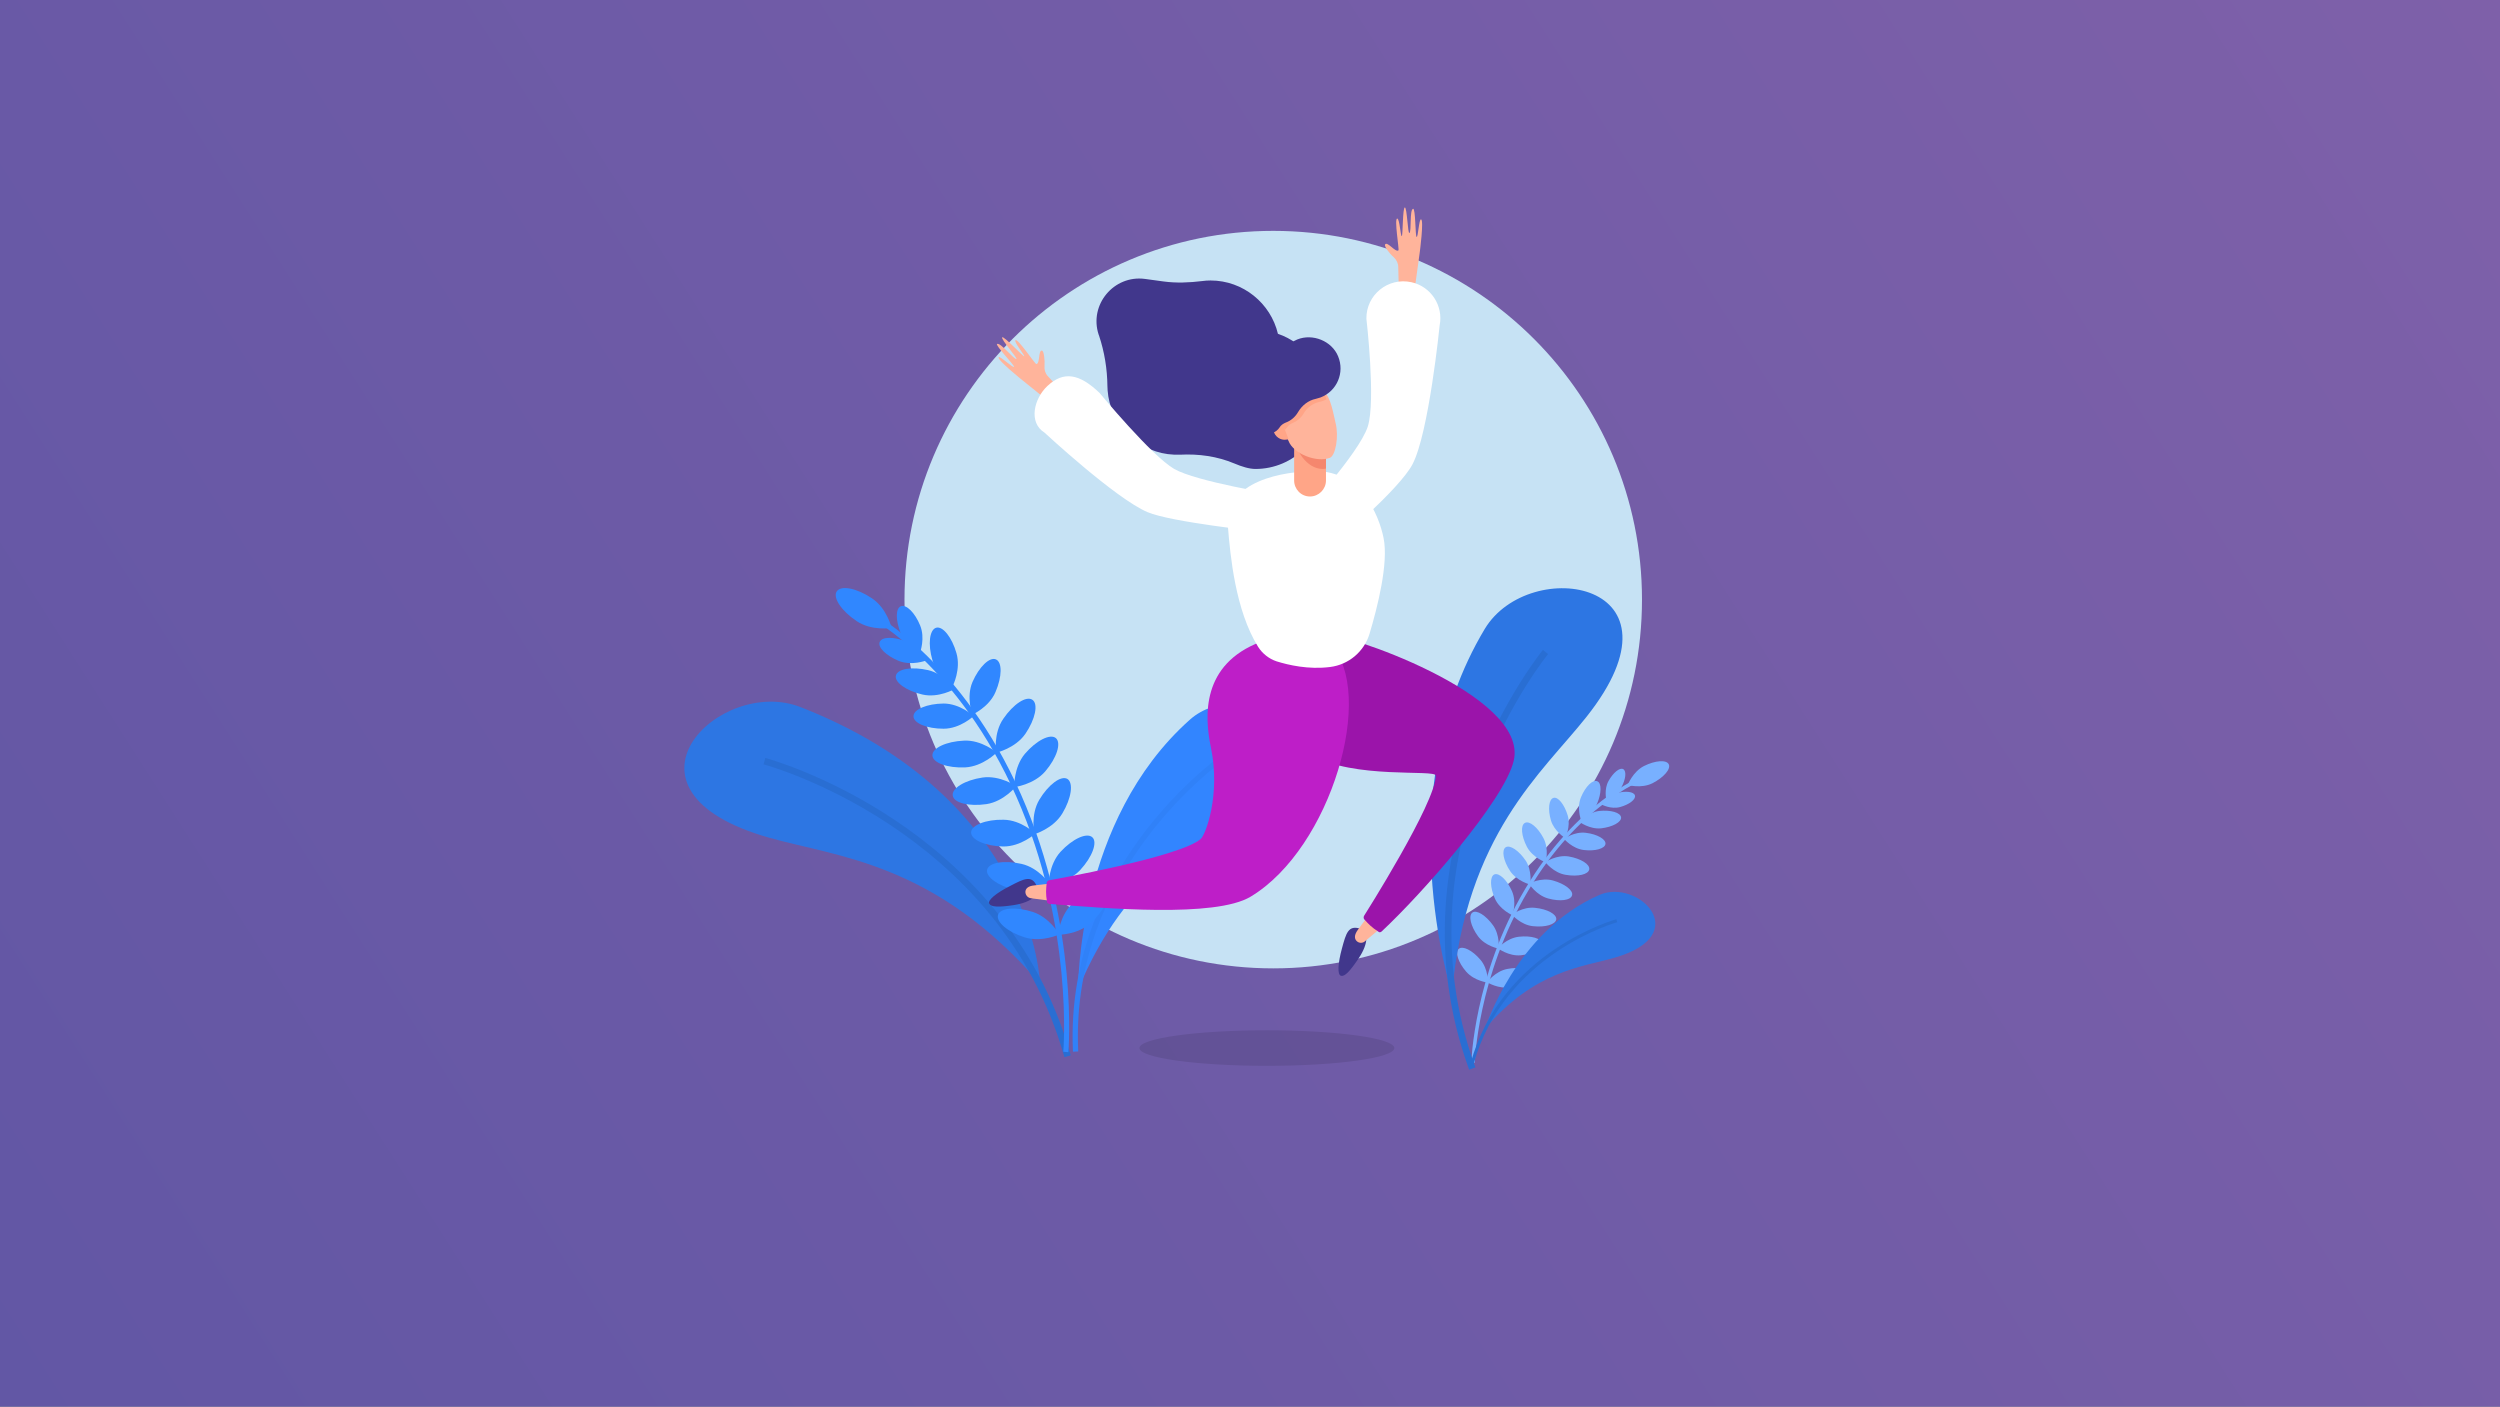 <svg version="1.2" xmlns="http://www.w3.org/2000/svg" viewBox="0 0 1280 720" width="3000" height="1688">
	<rect x="0" y="0" width="1280" height="720" fill="#333333" stroke="none"/>
	<title>New Project</title>
	<defs>
		<linearGradient id="g1" x1="2150.7" y1="588.7" x2="-928.5" y2="2556.8" gradientUnits="userSpaceOnUse">
			<stop offset="0" stop-color="#8663aa"/>
			<stop offset="1" stop-color="#404ba0"/>
		</linearGradient>
	</defs>
	<style>
		.s0 { fill: url(#g1) } 
		.s1 { fill: #c6e2f4 } 
		.s2 { fill: #3285ff } 
		.s3 { fill: none;stroke: #3081f8;stroke-width: 2.7 } 
		.s4 { opacity: .1;mix-blend-mode: overlay;fill: #000000 } 
		.s5 { fill: #2d76e3 } 
		.s6 { fill: none;stroke: #296ed3;stroke-width: 3.4 } 
		.s7 { fill: #3087ff } 
		.s8 { fill: none;stroke: #3087ff;stroke-width: 2.6 } 
		.s9 { fill: #78b0ff } 
		.s10 { fill: none;stroke: #78b0ff;stroke-width: 1.8 } 
		.s11 { fill: none;stroke: #296ed3;stroke-width: 1.6 } 
		.s12 { fill: #ffb49b } 
		.s13 { fill: #41378c } 
		.s14 { fill: #ffffff } 
		.s15 { fill: #9b14aa } 
		.s16 { fill: #be1ec8 } 
		.s17 { fill: #ffa587 } 
		.s18 { fill: #f5876e } 
	</style>
	<path id="&lt;Path&gt;" class="s0" d="m1320 1109.5h-1248.5c-69.3 0-125.5-56.2-125.5-125.6v-1247.8c0-69.4 56.2-125.6 125.5-125.6h1248.5z"/>
	<path id="&lt;Path&gt;" class="s1" d="m840.7 306.9c0 104.3-84.5 188.8-188.8 188.8-104.2 0-188.8-84.5-188.8-188.8 0-104.2 84.6-188.8 188.8-188.8 104.3 0 188.8 84.6 188.8 188.8z"/>
	<path id="&lt;Path&gt;" class="s2" d="m552 506.5c0 0-1-86.4 57.3-138.2 26.5-23.5 87.6 6.8 28.9 46.7-24.2 16.4-61.2 31.1-86.2 91.5z"/>
	<path id="&lt;Path&gt;" class="s3" d="m630.2 384.7c0 0-84.1 55.3-79.5 153.6"/>
	<path id="&lt;Path&gt;" class="s4" d="m713.9 536.5c0 5-29.2 9.1-65.3 9.1-36 0-65.2-4.1-65.2-9.1 0-5 29.2-9.1 65.2-9.1 36.1 0 65.3 4.1 65.3 9.1z"/>
	<path id="&lt;Path&gt;" class="s5" d="m393.8 428.8c-85.5-24.2-25.3-83 16-66.9 119.8 46.8 122.7 141.6 122.7 141.6-53.6-61.9-103.3-64.7-138.7-74.7z"/>
	<path id="&lt;Path&gt;" class="s6" d="m391.4 389.6c0 0 121.8 32.5 155.2 151.1"/>
	<path id="&lt;Path&gt;" class="s7" d="m446.4 306.2c7.8 5.2 10.1 15.2 10.1 15.2 0 0-10.2 1.7-17.9-3.5-7.8-5.2-12.3-12-10.2-15.2 2.2-3.3 10.2-1.7 18 3.5z"/>
	<path id="&lt;Path&gt;" class="s7" d="m464.2 328.4c6.6 2.6 9.9 9.7 9.9 9.7 0 0-7.3 2.8-13.9 0.2-6.5-2.7-10.9-7-9.8-9.7 1.1-2.8 7.3-2.8 13.8-0.2z"/>
	<path id="&lt;Path&gt;" class="s7" d="m471.1 320.1c2.7 6.5 0 13.8 0 13.8 0 0-7.2-3.2-9.9-9.7-2.7-6.6-2.7-12.8 0-13.9 2.8-1.1 7.2 3.2 9.9 9.8z"/>
	<path id="&lt;Path&gt;" class="s7" d="m475.2 343c8.3 1.9 13.5 9.7 13.5 9.7 0 0-8.1 4.7-16.4 2.8-8.3-1.9-14.4-6.3-13.6-9.7 0.8-3.5 8.2-4.7 16.5-2.8z"/>
	<path id="&lt;Path&gt;" class="s7" d="m489.7 334.3c2.4 8.2-1.8 16.6-1.8 16.6 0 0-8.1-4.8-10.5-13-2.4-8.1-1.5-15.6 1.9-16.6 3.4-1 8.1 4.9 10.4 13z"/>
	<path id="&lt;Path&gt;" class="s7" d="m483.1 360.1c8.5 0 15.4 6.4 15.4 6.4 0 0-6.8 6.5-15.4 6.5-8.5 0-15.4-2.8-15.4-6.4 0-3.5 6.9-6.4 15.4-6.5z"/>
	<path id="&lt;Path&gt;" class="s7" d="m493.5 379.1c9.1-0.5 16.8 6.1 16.8 6.1 0 0-7 7.1-16.1 7.6-9.1 0.4-16.6-2.3-16.8-6.1-0.2-3.8 7.1-7.2 16.1-7.6z"/>
	<path id="&lt;Path&gt;" class="s7" d="m503 398c9-1.3 17.3 4.4 17.3 4.4 0 0-6.2 7.8-15.2 9.2-9 1.3-16.8-0.6-17.3-4.4-0.6-3.7 6.3-7.9 15.2-9.2z"/>
	<path id="&lt;Path&gt;" class="s7" d="m513.8 419.6c9.1 0.1 16.3 7.1 16.3 7.1 0 0-7.4 6.7-16.5 6.6-9.1-0.2-16.4-3.4-16.4-7.2 0.1-3.7 7.5-6.7 16.6-6.5z"/>
	<path id="&lt;Path&gt;" class="s7" d="m509.9 337.5c3.3 1.4 3.2 8.8-0.2 16.7-3.3 7.8-11.9 11.6-11.9 11.6 0 0-3.2-8.9 0.1-16.7 3.4-7.8 8.8-13 12-11.6z"/>
	<path id="&lt;Path&gt;" class="s7" d="m528.6 358.2c3.1 2.1 1.5 9.9-3.6 17.4-5.2 7.5-15 9.7-15 9.7 0 0-1.5-9.9 3.7-17.4 5.1-7.5 11.8-11.9 14.9-9.7z"/>
	<path id="&lt;Path&gt;" class="s7" d="m540.6 377.8c2.9 2.5 0.5 10.1-5.4 17-5.9 6.9-15.9 8.1-15.9 8.1 0 0-0.4-10 5.4-17 5.9-6.9 13-10.5 15.9-8.1z"/>
	<path id="&lt;Path&gt;" class="s7" d="m546.5 398.7c3.2 2 2.1 9.9-2.6 17.7-4.7 7.8-14.3 10.6-14.3 10.6 0 0-2.1-9.8 2.5-17.6 4.7-7.8 11.1-12.6 14.4-10.7z"/>
	<path id="&lt;Path&gt;" class="s7" d="m523 442.2c8.9 2 14.5 10.3 14.5 10.3 0 0-8.7 5.1-17.6 3.1-8.8-2.1-15.3-6.7-14.5-10.4 0.9-3.7 8.7-5 17.6-3z"/>
	<path id="&lt;Path&gt;" class="s7" d="m559.3 428.6c2.7 2.5 0 10-6.2 16.7-6.2 6.7-16.2 7.4-16.2 7.4 0 0 0-10 6.1-16.7 6.2-6.7 13.5-10 16.3-7.4z"/>
	<path id="&lt;Path&gt;" class="s7" d="m528.8 466.8c8.6 2.8 13.6 11.5 13.6 11.5 0 0-9.1 4.3-17.8 1.5-8.7-2.7-14.7-7.9-13.6-11.5 1.2-3.6 9.1-4.3 17.8-1.5z"/>
	<path id="&lt;Path&gt;" class="s7" d="m566.1 456.3c2.5 2.8-0.9 10-7.6 16.1-6.7 6.2-16.8 6.1-16.8 6.1 0 0 0.9-10.1 7.6-16.2 6.7-6.1 14.2-8.8 16.8-6z"/>
	<path id="&lt;Path&gt;" class="s8" d="m447.2 315.6c0 0 44.6 24.2 74.4 91.7 29.7 67.4 24.1 131.2 24.1 131.2"/>
	<path id="&lt;Path&gt;" class="s9" d="m854.4 391.2c1.2 2.4-2.5 6.7-8.3 9.7-5.8 2.9-12.7 0.9-12.7 0.9 0 0 2.5-6.7 8.3-9.7 5.8-2.9 11.5-3.3 12.7-0.9z"/>
	<path id="&lt;Path&gt;" class="s9" d="m837.1 407.2c0.5 2-2.9 4.6-7.6 5.9-4.7 1.3-9.5-1.3-9.5-1.3 0 0 2.9-4.6 7.6-5.8 4.7-1.3 9-0.8 9.5 1.2z"/>
	<path id="&lt;Path&gt;" class="s9" d="m831.1 393.7c1.8 1 1.3 5.3-1.1 9.6-2.4 4.3-7.6 5.9-7.6 5.9 0 0-1.2-5.3 1.2-9.5 2.4-4.3 5.8-7 7.5-6z"/>
	<path id="&lt;Path&gt;" class="s9" d="m830 418.4c0.2 2.4-4.3 4.9-10.2 5.6-5.9 0.6-11.1-3.3-11.1-3.3 0 0 4.3-4.9 10.1-5.6 5.9-0.6 10.9 0.8 11.2 3.3z"/>
	<path id="&lt;Path&gt;" class="s9" d="m817.8 399.9c2.3 0.9 2.2 6.1-0.1 11.5-2.3 5.5-8.3 8.1-8.3 8.1 0 0-2.2-6.1 0.1-11.5 2.3-5.5 6-9.1 8.3-8.1z"/>
	<path id="&lt;Path&gt;" class="s9" d="m822 432c-0.3 2.4-5.3 3.8-11.1 3.1-5.9-0.7-10.1-5.7-10.1-5.7 0 0 5.3-3.9 11.2-3.1 5.8 0.7 10.3 3.3 10 5.7z"/>
	<path id="&lt;Path&gt;" class="s9" d="m813.7 445c-0.4 2.6-5.8 3.9-12.1 2.8-6.2-1-10.4-6.5-10.4-6.5 0 0 5.8-3.9 12-2.9 6.2 1.1 10.9 4 10.5 6.6z"/>
	<path id="&lt;Path&gt;" class="s9" d="m804.9 458.3c-0.7 2.6-6.2 3.3-12.3 1.6-6.1-1.7-9.8-7.6-9.8-7.6 0 0 6.2-3.3 12.3-1.6 6.1 1.7 10.5 5.1 9.8 7.6z"/>
	<path id="&lt;Path&gt;" class="s9" d="m796.8 470.6c-0.3 2.6-5.6 4.2-11.9 3.5-6.2-0.6-10.8-5.9-10.8-5.9 0 0 5.5-4.2 11.8-3.5 6.3 0.6 11.2 3.3 10.9 5.9z"/>
	<path id="&lt;Path&gt;" class="s9" d="m802.7 417.5c1.6 5.6-1.3 11.5-1.3 11.5 0 0-5.6-3.4-7.3-9-1.7-5.7-1.1-10.9 1.3-11.6 2.3-0.7 5.6 3.4 7.3 9.1z"/>
	<path id="&lt;Path&gt;" class="s9" d="m790.3 429.1c2.9 5.6 1.1 12.3 1.1 12.3 0 0-6.6-2.3-9.6-7.9-2.9-5.6-3.4-11.1-1-12.3 2.3-1.2 6.6 2.3 9.5 7.9z"/>
	<path id="&lt;Path&gt;" class="s9" d="m781.2 440.6c3.4 5.3 2.3 12.2 2.3 12.2 0 0-6.8-1.7-10.3-6.9-3.5-5.3-4.5-10.7-2.3-12.2 2.2-1.4 6.8 1.7 10.3 6.9z"/>
	<path id="&lt;Path&gt;" class="s9" d="m774.1 456.1c2.6 5.8 0.3 12.4 0.3 12.4 0 0-6.4-2.7-9-8.5-2.5-5.7-2.7-11.3-0.3-12.4 2.4-1 6.5 2.8 9 8.5z"/>
	<path id="&lt;Path&gt;" class="s9" d="m789.6 483c0.2 2.7-4.6 5.3-10.9 6-6.3 0.6-11.8-3.6-11.8-3.6 0 0 4.5-5.2 10.8-5.9 6.3-0.7 11.6 0.9 11.9 3.5z"/>
	<path id="&lt;Path&gt;" class="s9" d="m764.4 473.6c3.7 5.1 2.9 12 2.9 12 0 0-6.9-1.3-10.6-6.4-3.7-5.1-5-10.5-2.8-12.1 2.1-1.5 6.8 1.4 10.5 6.5z"/>
	<path id="&lt;Path&gt;" class="s9" d="m783.8 498.5c0.5 2.6-4.1 5.6-10.3 6.8-6.2 1.2-12.1-2.5-12.1-2.5 0 0 4.1-5.6 10.3-6.8 6.2-1.2 11.6-0.1 12.1 2.5z"/>
	<path id="&lt;Path&gt;" class="s9" d="m757.9 491.2c4.2 4.8 3.9 11.8 3.9 11.8 0 0-6.9-0.8-11.1-5.6-4.1-4.7-5.8-10-3.8-11.7 2-1.7 6.9 0.7 11 5.5z"/>
	<path id="&lt;Path&gt;" class="s10" d="m754.2 544c0 0 1.3-44.4 27.4-88.4 26-44.1 58.7-57 58.7-57"/>
	<path id="&lt;Path&gt;" class="s5" d="m743.4 508.5c0 0-33.5-102.8 16.8-186.6 22.9-38 107.3-24.6 52.1 45-22.8 28.8-61.5 60.1-68.9 141.6z"/>
	<path id="&lt;Path&gt;" class="s6" d="m791.3 333.7c0 0-79.8 97.6-37.5 213.3"/>
	<path id="&lt;Path&gt;" class="s5" d="m760.3 526.6c0 0 15.5-49.7 58.6-68.5 19.6-8.6 49 20.2 7.9 32.1-17 4.9-40.9 6.5-66.5 36.4z"/>
	<path id="&lt;Path&gt;" class="s11" d="m827.8 471.3c0 0-58.5 16.1-74.1 73.3"/>
	<path id="&lt;Path&gt;" class="s12" d="m716.2 148.4l-0.3-11.8c0-1.9-0.9-3.7-2.3-5-2.3-2-5.1-5.7-4.4-6.6 1.2-1.6 5.2 4.2 6.8 3.1 0.5-0.4-2.3-16.4-0.6-16.3 1.2 0.1 1.7 9.1 2.3 9 0.6 0 0.4-14.8 1.6-14.7 1.1 0.1 1.5 13.6 2.3 13.1 1.2-0.7 0-11.9 1.9-12.4 1.3-0.4 1.1 14.2 1.8 14.4 0.8 0.3 1.2-9.4 2.3-9 1.5 0.5-0.7 17-0.7 17l-2.9 21z"/>
	<path id="&lt;Path&gt;" class="s12" d="m540 207.9l-16.5-13.3c0 0-13-10.4-12.2-11.8 0.5-1 7.4 5.7 7.9 4.9 0.3-0.7-9.8-11.1-8.7-11.7 1.8-0.9 8.6 8 9.9 7.7 0.9-0.1-8.1-10.2-7.3-11.1 0.8-0.9 10.8 10 11.3 9.7 0.4-0.4-5.4-7.3-4.5-8.2 1.1-1.2 10.1 12.3 10.7 12.2 2-0.2 0.9-7.2 2.9-6.9 1 0.2 1.5 4.8 1.3 7.9-0.2 1.9 0.4 3.8 1.7 5.2l8 8.7z"/>
	<path id="&lt;Path&gt;" class="s13" d="m678.3 204.4c0 19.6-15.9 35.6-35.5 35.6-3.2 0-7-1.2-10.8-2.8-8.8-3.7-18.3-5-27.9-4.5q-3 0.1-6.2-0.3c-16.5-2.2-29.6-16-30.8-32.6q-0.1-1.1-0.1-2.2c-0.1-8.8-1.5-17.5-4.3-25.9q-0.1-0.2-0.2-0.5c-5-15.3 7.8-30.6 23.7-28.5 3.4 0.5 6.6 0.9 9.5 1.3 6.6 0.9 13.2 0.6 19.8-0.2q2.1-0.3 4.3-0.3c16.7 0 30.8 11.7 34.5 27.3 14 4.8 24 18 24 33.6z"/>
	<path id="&lt;Path&gt;" class="s14" d="m737.1 166.5c0 0-5.5 55.1-13.9 71.1-6.6 12.7-40 41-40 41-4.6 4.8-12.4 4.5-16.7-0.6-3.1-3.7-3.6-8.9-1.1-13 0 0 30.4-32.8 34.9-46.7 4.2-13.1-0.7-55.2-0.7-55.2-0.2-12.2 11.1-21.4 23.1-18.7 10 2.2 16.4 12.1 14.4 22.1z"/>
	<path id="&lt;Path&gt;" class="s13" d="m695.6 490.6c-4.5 6.7-7.1 9.4-9 8.9-2-0.5-1.6-6.4 0.5-14.1 2.1-7.7 3.2-12 9.4-10 4.1 1.4 4.4 7.3-0.9 15.2z"/>
	<path id="&lt;Path&gt;" class="s12" d="m708.9 473.4l-10 8.4c-1.2 1.1-3.1 1.1-4.3-0.1-1.2-1.2-1.3-3.1 0.6-5.7l6.1-8.3z"/>
	<path id="&lt;Path&gt;" class="s15" d="m775 389.5c-4.9 20.4-46.9 68-67.6 87.3-0.3 0.3-1 0.6-1.4 0.3-3.9-2.5-5.3-4.1-7.5-6.5-0.4-0.5-0.4-1.2-0.1-1.8 0 0 36.8-58 36.7-71.8 0-3.3-42.3 2-63.5-10.6-14.3-8.4-22.7-49.4 7.6-61.4 5.7-2.2 104.1 30.3 95.8 64.5z"/>
	<path id="&lt;Path&gt;" class="s13" d="m519.1 463.3c-7.9 1.2-11.7 1-12.6-0.7-1-1.8 3.6-5.5 10.7-9.1 7.1-3.7 11.1-5.8 13.7 0.2 1.8 3.9-2.3 8.1-11.8 9.6z"/>
	<path id="&lt;Path&gt;" class="s12" d="m540.8 461.5l-12.9-1.7c-1.7-0.2-2.9-1.6-2.9-3.3 0.1-1.7 1.4-3 4.7-3.3l10.2-1.2z"/>
	<path id="&lt;Path&gt;" class="s16" d="m640.3 459c-18.1 10.9-74.8 5.9-103 3.7-0.5-0.1-1.1-0.4-1.2-0.9-0.8-4.5-0.5-6.7-0.2-9.9 0.1-0.6 0.5-1.1 1.2-1.3 0 0 67.7-11.9 77.8-21.3 2.4-2.3 10.1-22.4 5.1-46.6-3.4-16.2-4.9-42.7 25.5-54.2 0 0 29.5-5.1 35.7 1.3 23.5 24.4 0.5 104.4-40.9 129.2z"/>
	<path id="&lt;Path&gt;" class="s14" d="m653.6 338.5c-3.9-1.3-7.3-4-9.5-7.5-11.6-18.7-14.2-46.6-15.4-61.4-2.1-23.8 29.2-28.5 44.8-28.5 23.2 0 32.5 22.3 34.9 34.3 2.6 12.8-3.1 35.3-7.2 49-2.8 9.2-10.7 15.8-20.2 17-11.1 1.4-21.3-1-27.4-2.9z"/>
	<path id="&lt;Path&gt;" class="s17" d="m670.7 254.1c-4.5 0-8.1-3.7-8.1-8.2v-26.8h16.3v26.8c0 4.5-3.7 8.2-8.2 8.2z"/>
	<path id="&lt;Path&gt;" class="s18" d="m662.6 222.1v-3h16.3v20.7q-0.8 0.2-1.7 0.2c-8.1 0-14.6-9.8-14.6-17.9z"/>
	<path id="&lt;Path&gt;" class="s12" d="m680.9 234.3c-6.6 2.6-18.7-2-21.2-8.7 0 0-5.6-10.1-5.3-13.7 1.4-17 17.6-13.7 23.5-11.1 3.3 1.5 5 12 5.9 15.6 1.8 6.9 0 16.8-2.9 17.9z"/>
	<path id="&lt;Path&gt;" class="s17" d="m655.6 213.9l4.1 10.8c-2.9 1.1-6.2-0.4-7.4-3.4-1.1-3 0.3-6.3 3.3-7.4z"/>
	<path id="&lt;Path&gt;" class="s17" d="m679.2 204.3c-0.5 0.3-1.1 0.6-1.7 0.8q-1.1 0.4-2.1 0.6c-3.4 0.8-6.3 3-8 6-1.2 2.1-3.2 3.8-5.6 4.8-1.1 0.4-2.1 1.1-2.7 2.1q-0.5 0.7-1.1 1.3-0.6-0.6-1-1.4c-0.8-2.2 0.2-4.5 2.3-5.4l-1.8-4.5 20.4-7.8z"/>
	<path id="&lt;Path&gt;" class="s13" d="m685.1 182.3c3.5 8.4-0.6 17.9-9 21.1q-1.2 0.4-2.4 0.7c-3.9 0.8-7.1 3.4-9.1 6.8-1.4 2.4-3.6 4.4-6.4 5.4-1.2 0.5-2.4 1.3-3.1 2.5-0.8 1.2-2 2.2-3.6 2.8-3.6 1.4-7.7-0.2-9-3.7-0.4-1-0.5-2-0.4-3 0.3-2.1-0.1-4.3-0.8-6.4q-0.3-0.9-0.5-1.9c-1-5 1.3-10.3 5.7-13.1q0 0 0.1 0c3.9-2.5 7.2-5.9 8.7-10.3 1.4-4.1 4.6-7.7 8.9-9.5 7.9-3.2 17.7 0.8 20.9 8.6z"/>
	<path id="&lt;Path&gt;" class="s14" d="m536.3 197.5c8.2-7.7 16.3-6.4 26.7 3.6 0 0 26.7 32.3 38.2 38.9 11.3 6.5 52.3 13.1 52.3 13.1 3.8 2.1 5.9 6.3 5.1 10.6-1.1 6-7.2 9.9-13 8.4 0 0-46.2-4.9-58.1-10-16.4-7-52.7-40.7-52.7-40.7-8.3-5.1-5.5-17.4 1.5-23.9z"/>
</svg>